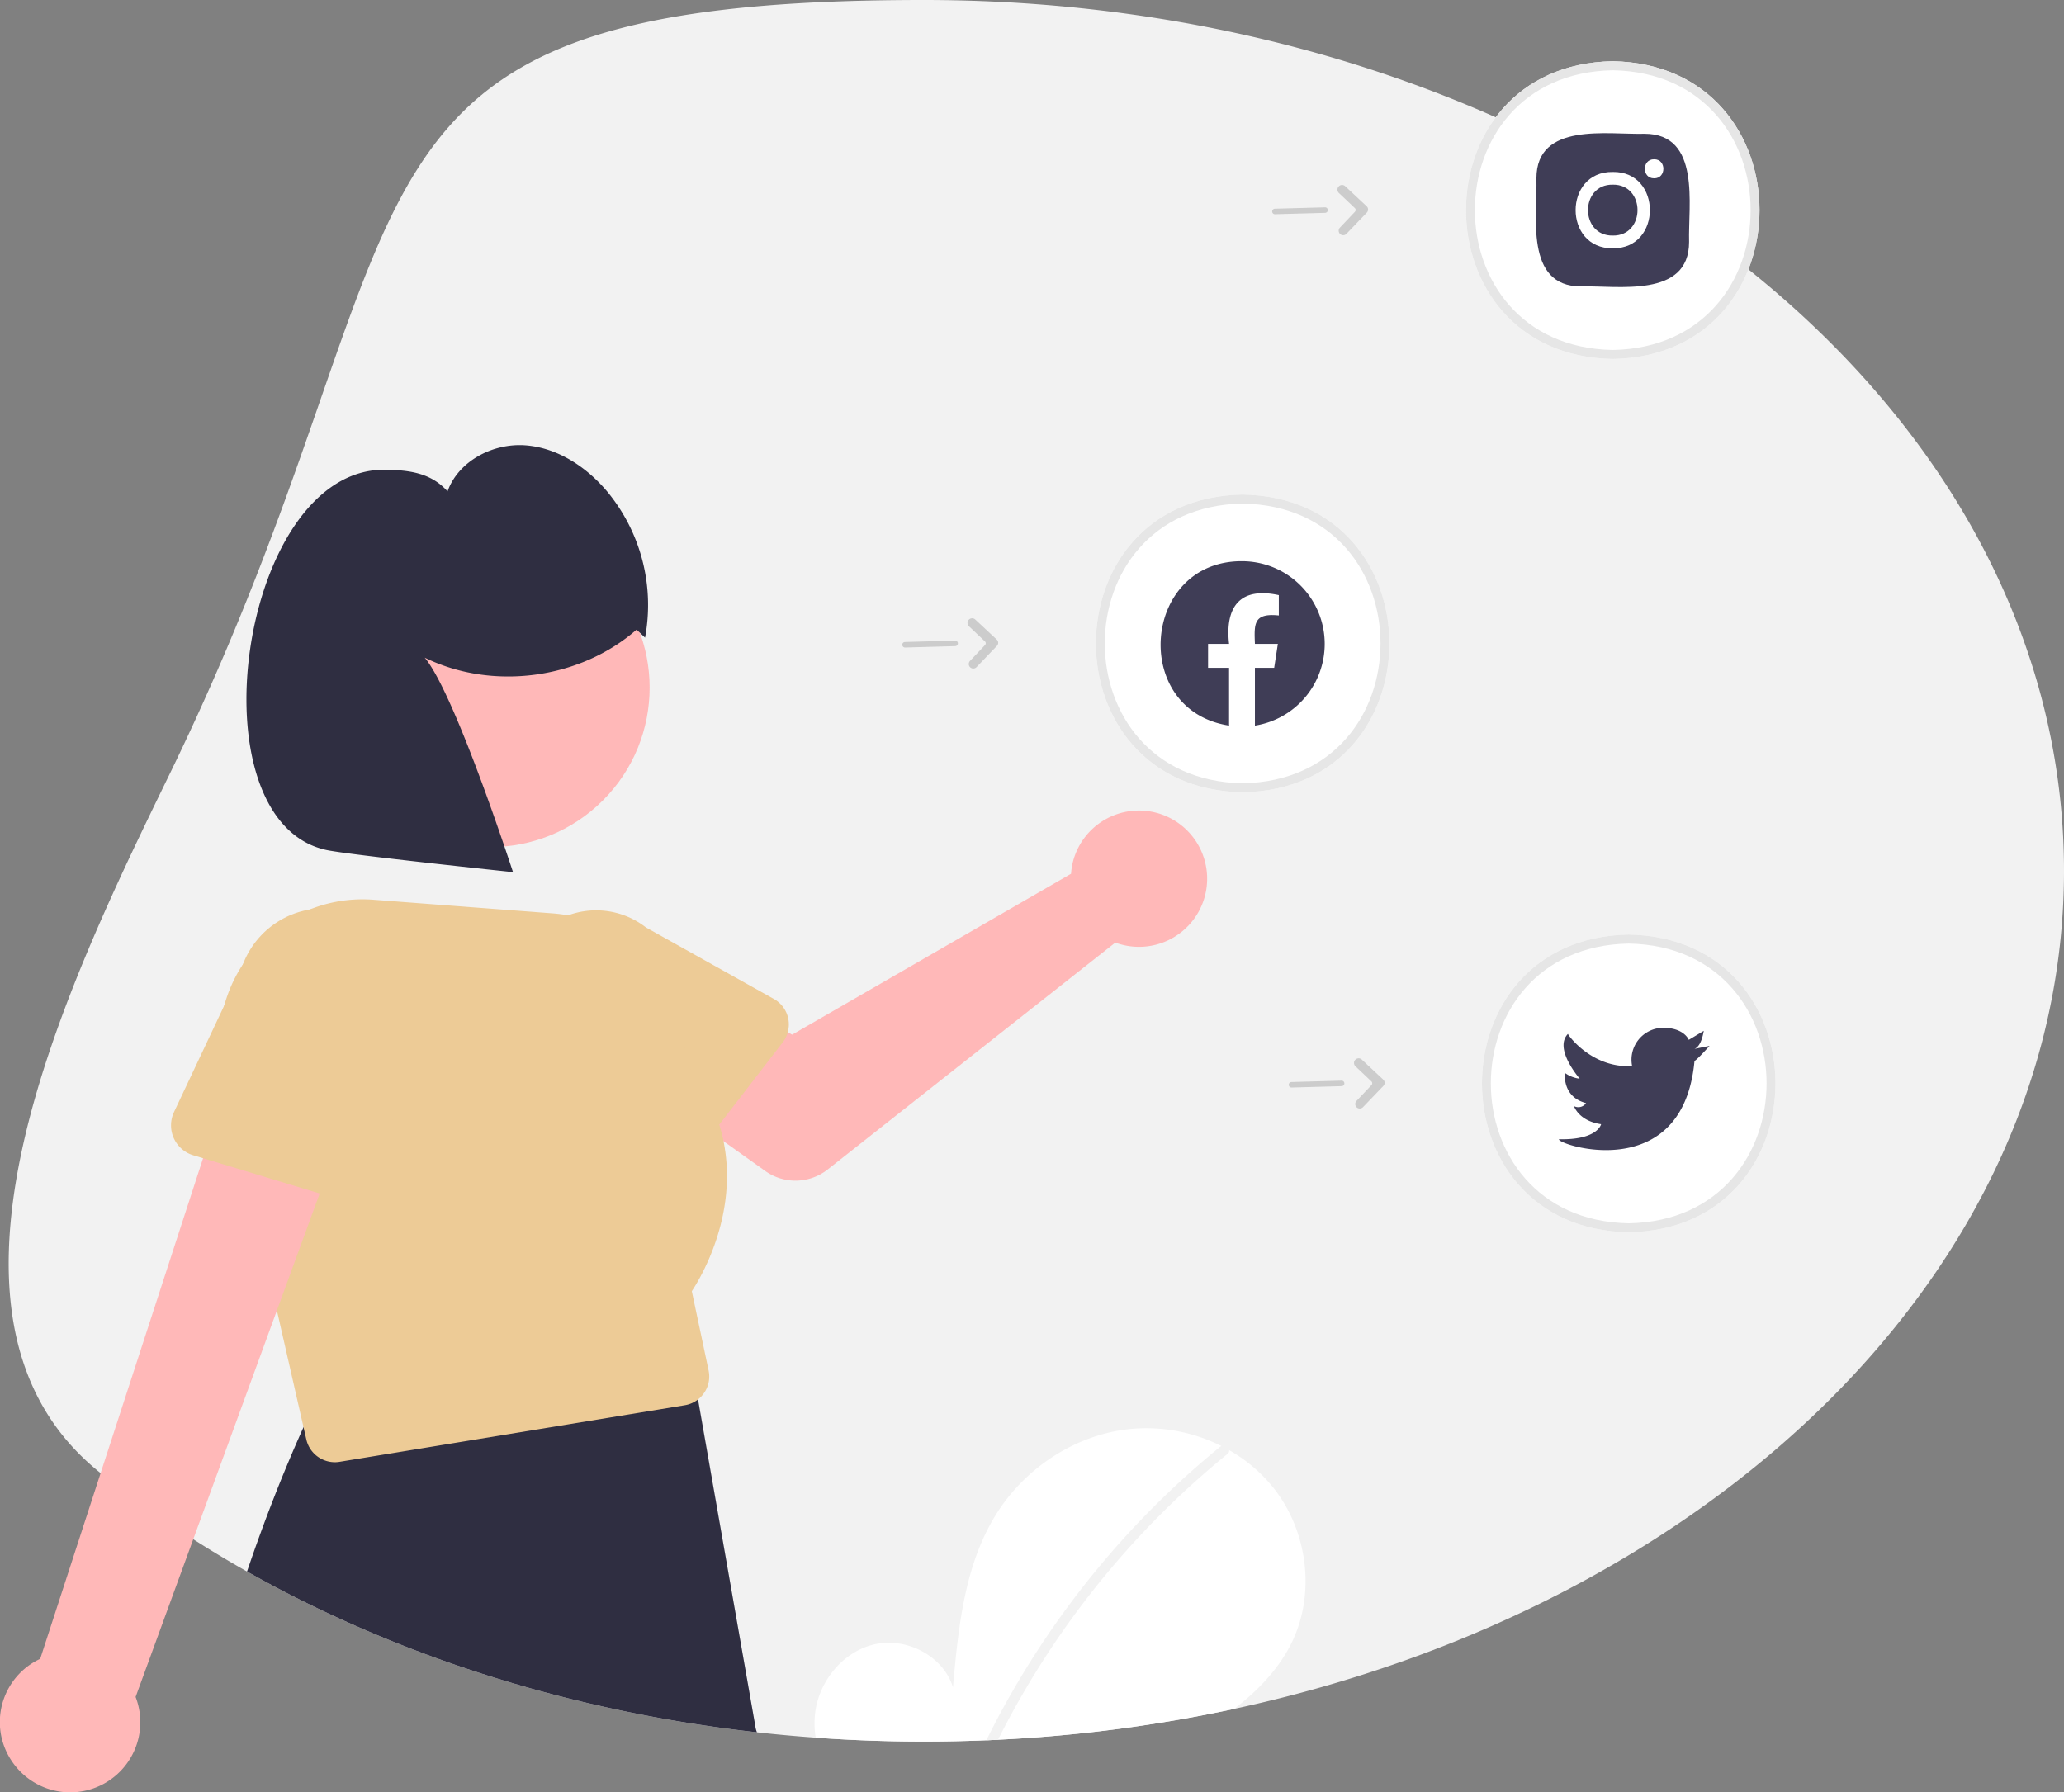 <svg id="a2341ed8-8762-486e-bd24-531f564ee7cd" data-name="Layer 1" xmlns="http://www.w3.org/2000/svg" width="747.674" height="649.406" viewBox="0 0 747.674 649.406"><rect x="0" y="0" width="747.674" height="649.406" fill="#808080" stroke="none"/><path d="M973.837,440.797c0,144.48-127.12,266.27-300.58,303.66a527.706,527.706,0,0,1-85.57,11.18c-1.4.07-2.8.14-4.21.19q-11.235.465-22.64.47-19.83,0-39.19-1.41-10.74-.765-21.3-1.95c-68.47-7.68-131.479-28.19-184.7-58.24q-9.975-5.625-19.48-11.7a388.089,388.089,0,0,1-33.56-23.96c-71.09-56.66-11.82-177.6,25.23-253.74,100-205.5,44.91-280,273-280S973.837,266.547,973.837,440.797Z" transform="translate(-226.163 -125.297)" fill="#f2f2f2"/><path d="M810.375,255.365c-70.892-1.271-70.881-106.625.002-107.886C881.268,148.75,881.257,254.104,810.375,255.365Z" transform="translate(-226.163 -125.297)" fill="#fff"/><path d="M676.308,412.365c-70.892-1.271-70.881-106.625.002-107.886C747.2,305.75,747.189,411.104,676.308,412.365Z" transform="translate(-226.163 -125.297)" fill="#fff"/><path d="M816.156,571.789c-70.892-1.271-70.881-106.625.002-107.886C887.048,465.175,887.037,570.529,816.156,571.789Z" transform="translate(-226.163 -125.297)" fill="#fff"/><path d="M810.375,255.365c-70.892-1.271-70.881-106.625.002-107.886C881.268,148.75,881.257,254.104,810.375,255.365Zm0-104.616c-66.596,1.194-66.585,100.162.002,101.347C876.971,250.901,876.961,151.933,810.375,150.748Z" transform="translate(-226.163 -125.297)" fill="#e6e6e6"/><path d="M500.097,752.187a8.361,8.361,0,0,1-.33-1.56l-20.59-117.4a8.51,8.51,0,0,0-.14-.9,10.607,10.607,0,0,0-8.87-8.38l-117.41.51a10.528,10.528,0,0,0-11.04,5.83q-2.865,5.97-5.61,12.11-11.115,24.735-20.46,52.3c53.22,30.05,116.23,50.56,184.7,58.24Z" transform="translate(-226.163 -125.297)" fill="#2f2e41"/><path d="M614.709,438.026a24.763,24.763,0,0,0-.563,3.858l-101.055,58.298L488.528,486.042l-26.185,34.28,41.051,29.259a18.82,18.82,0,0,0,22.579-.55l104.205-82.208a24.694,24.694,0,1,0-15.469-28.797Z" transform="translate(-226.163 -125.297)" fill="#ffb8b8"/><path d="M511.707,494.357a10.607,10.607,0,0,0-5.21-7.12l-46.37-25.93a29.399,29.399,0,0,0-36.05,46.45l36.97,38.39a10.591,10.591,0,0,0,16.01-.87l7.2-9.34,2.46-3.18,23-29.81a10.369,10.369,0,0,0,1.81-3.66A10.521,10.521,0,0,0,511.707,494.357Z" transform="translate(-226.163 -125.297)" fill="#edcb96"/><circle cx="403.712" cy="374.436" r="57.778" transform="translate(-372.685 269.84) rotate(-45)" fill="#ffb8b8"/><path d="M476.767,593.127c2.32-3.47,17.07-26.89,11.49-54.34a60.664,60.664,0,0,0-1.54-6.03,67.359,67.359,0,0,0-12.37-22.61c.07-1.84.05-3.65-.06-5.45v-.01a51.987,51.987,0,0,0-48-48.46l-64.62-4.91a51.502,51.502,0,0,0-44.08,18.76,55.248,55.248,0,0,0-3.41,4.6.01.01,0,0,0-.01.01,51.417,51.417,0,0,0-6.66,42.23l.55,2.42,6.89,30.21,11.52,50.55,9.64,42.3,1.02,4.46a10.61,10.61,0,0,0,10.32,8.23,10.063,10.063,0,0,0,1.72-.14l125.04-20.5a10.461,10.461,0,0,0,4.83-2.12,10.902,10.902,0,0,0,2.19-2.35,10.466,10.466,0,0,0,1.62-8.17Z" transform="translate(-226.163 -125.297)" fill="#edcb96"/><path d="M230.684,763.748a25.272,25.272,0,0,1,10.045-37.426L311.923,507.434l41.258,19.577L275.284,740.139a25.409,25.409,0,0,1-44.6,23.608Z" transform="translate(-226.163 -125.297)" fill="#ffb8b8"/><path d="M352.697,455.727a31.509,31.509,0,0,0-38.52,18.95.01.01,0,0,0-.01.01c-.26.67-.5,1.37-.71,2.07l-6.03,12.79-18.22,38.65a11.32,11.32,0,0,0,6.97,15.68l3.55,1.07,15.22,4.6,27.01,8.16,9,2.72a11.333,11.333,0,0,0,14.49-9.2l8.32-56.44A31.461,31.461,0,0,0,352.697,455.727Z" transform="translate(-226.163 -125.297)" fill="#edcb96"/><path d="M456.767,353.425c-20.588,18.01-52.194,22.192-76.758,10.156,11.034,13.09,31.989,77.708,31.989,77.708s-59.169-6.219-67.529-8.006c-49.376-10.558-31.428-138.432,21.184-137.786,8.911.109,16.701,1.187,22.632,7.838,3.937-11.035,16.455-17.535,28.14-16.694s22.254,7.861,29.771,16.847a64.473,64.473,0,0,1,13.635,52.844Z" transform="translate(-226.163 -125.297)" fill="#2f2e41"/><path d="M676.308,412.365c-70.892-1.271-70.881-106.625.002-107.886C747.2,305.75,747.189,411.104,676.308,412.365Zm0-104.616c-66.596,1.194-66.585,100.162.002,101.347C742.904,407.901,742.893,308.933,676.308,307.748Z" transform="translate(-226.163 -125.297)" fill="#e6e6e6"/><path d="M816.156,571.789c-70.892-1.271-70.881-106.625.002-107.886C887.048,465.175,887.037,570.529,816.156,571.789Zm0-104.616c-66.596,1.194-66.585,100.162.002,101.347C882.751,567.326,882.741,468.358,816.156,467.173Z" transform="translate(-226.163 -125.297)" fill="#e6e6e6"/><path d="M821.897,173.77c-13.299.382-39.16-4.371-39.173,16.132.381,13.298-4.372,39.159,16.131,39.172,13.298-.381,39.159,4.372,39.172-16.131C837.646,199.645,842.4,173.784,821.897,173.77Z" transform="translate(-226.163 -125.297)" fill="#3f3d56"/><path d="M825.354,189.901c-4.475.056-4.46-6.974.015-6.898C829.844,182.947,829.828,189.976,825.354,189.901Z" transform="translate(-226.163 -125.297)" fill="#fff"/><path d="M810.376,192.204c11.96-.176,11.96,18.613-.001,18.436-11.959.174-11.959-18.611.001-18.436Zm0-4.608c-17.937-.262-17.94,27.917.001,27.652,17.939.262,17.937-27.917-.001-27.652Z" transform="translate(-226.163 -125.297)" fill="#fff"/><path d="M718.775,526.942a1.631,1.631,0,0,1-1.231-2.753l5.442-5.75a.938.938,0,0,0-.036-1.324l-5.782-5.472a1.676,1.676,0,0,1-.065-2.37h0a1.68,1.68,0,0,1,2.362-.073l7.778,7.268a1.585,1.585,0,0,1,.062,2.255l-7.396,7.717A1.628,1.628,0,0,1,718.775,526.942Z" transform="translate(-226.163 -125.297)" fill="#ccc"/><path d="M712.832,518.573a.996.996,0,0,1-.649.263l-18.135.5a1.0 1,0,1,1-.055-1.999l18.135-.5a1.0 1,0,0,1,.705,1.735Z" transform="translate(-226.163 -125.297)" fill="#ccc"/><path d="M578.775,367.517a1.631,1.631,0,0,1-1.231-2.753l5.442-5.75a.938.938,0,0,0-.036-1.324l-5.782-5.472a1.676,1.676,0,0,1-.065-2.37h0a1.68,1.68,0,0,1,2.362-.073l7.778,7.268a1.585,1.585,0,0,1,.062,2.255l-7.396,7.717A1.628,1.628,0,0,1,578.775,367.517Z" transform="translate(-226.163 -125.297)" fill="#ccc"/><path d="M572.832,359.148a.996.996,0,0,1-.649.263l-18.135.5a1.0 1,0,1,1-.055-1.999l18.135-.5a1.0 1,0,0,1,.705,1.735Z" transform="translate(-226.163 -125.297)" fill="#ccc"/><path d="M712.775,210.517a1.631,1.631,0,0,1-1.231-2.753l5.442-5.75a.938.938,0,0,0-.036-1.324l-5.782-5.472a1.676,1.676,0,0,1-.065-2.37h0a1.68,1.68,0,0,1,2.362-.073l7.778,7.268a1.585,1.585,0,0,1,.062,2.255l-7.396,7.717A1.628,1.628,0,0,1,712.775,210.517Z" transform="translate(-226.163 -125.297)" fill="#ccc"/><path d="M706.832,202.148a.996.996,0,0,1-.649.263l-18.135.5a1.0 1,0,1,1-.055-1.999l18.135-.5a1.0 1,0,0,1,.705,1.735Z" transform="translate(-226.163 -125.297)" fill="#ccc"/><path d="M694.207,720.177c-4.69,9.74-12.33,17.62-20.95,24.28a527.706,527.706,0,0,1-85.57,11.18c-1.4.07-2.8.14-4.21.19q-11.235.465-22.64.47-19.83,0-39.19-1.41a31.788,31.788,0,0,1-.2-8.98c1.43-11.69,10.3-22.43,21.81-24.91,11.51-2.48,24.63,4.39,28.12,15.63,1.93-21.68,4.14-44.26,15.67-62.72,10.43-16.71,28.5-28.67,48.09-30.81a60.541,60.541,0,0,1,33.47,6.13q1.425.72,2.82,1.5a55.847,55.847,0,0,1,16.13,13.77C699.777,679.957,702.767,702.437,694.207,720.177Z" transform="translate(-226.163 -125.297)" fill="#fff"/><path d="M671.427,650.727a1.522,1.522,0,0,1-.62,1.37,316.876,316.876,0,0,0-83.12,103.54c-1.4.07-2.8.14-4.21.19q2.67-5.415,5.54-10.72a322.173,322.173,0,0,1,34.91-51.67,318.079,318.079,0,0,1,44.26-43.95,1.917,1.917,0,0,1,.42-.26A2.05,2.05,0,0,1,671.427,650.727Z" transform="translate(-226.163 -125.297)" fill="#f2f2f2"/><path d="M845.444,504.237s-4.58,5.13-5.46,5.46c-2.42,26.33-18.86,32.31-32.06,32.31-9.49,0-17.31-3.09-17.05-3.94,14.08.33,15.28-5.45,15.28-5.45-8.18-1.21-9.82-6.55-9.82-6.55a3.37,3.37,0,0,0,4.36-1.09c-8.83-2.3-7.63-10.92-7.63-10.92a11.368,11.368,0,0,0,5.34,2.08c-.98-1.2-9.24-11.1-4.27-16.23.29.78,8.89,12.49,23.26,11.64a11.552,11.552,0,0,1,11.24-13.86c7.64,0,9.28,4.37,9.28,4.37l5.46-3.28c-.11,0-.66,5.46-3.39,6.55Z" transform="translate(-226.163 -125.297)" fill="#3f3d56"/><path d="M706.031,358.597a29.975,29.975,0,0,1-25.28,29.61v-20.94h6.98l1.33-8.67h-8.31c-.28-7.22-.56-11.27,8.66-10.3v-7.37c-13.81-3.04-19.57,3.96-18.02,17.67h-7.61v8.67h7.61v20.93c-35.82-5.51-31.61-59.7,4.67-59.56A29.964,29.964,0,0,1,706.031,358.597Z" transform="translate(-226.163 -125.297)" fill="#3f3d56" fill-rule="evenodd"/></svg>